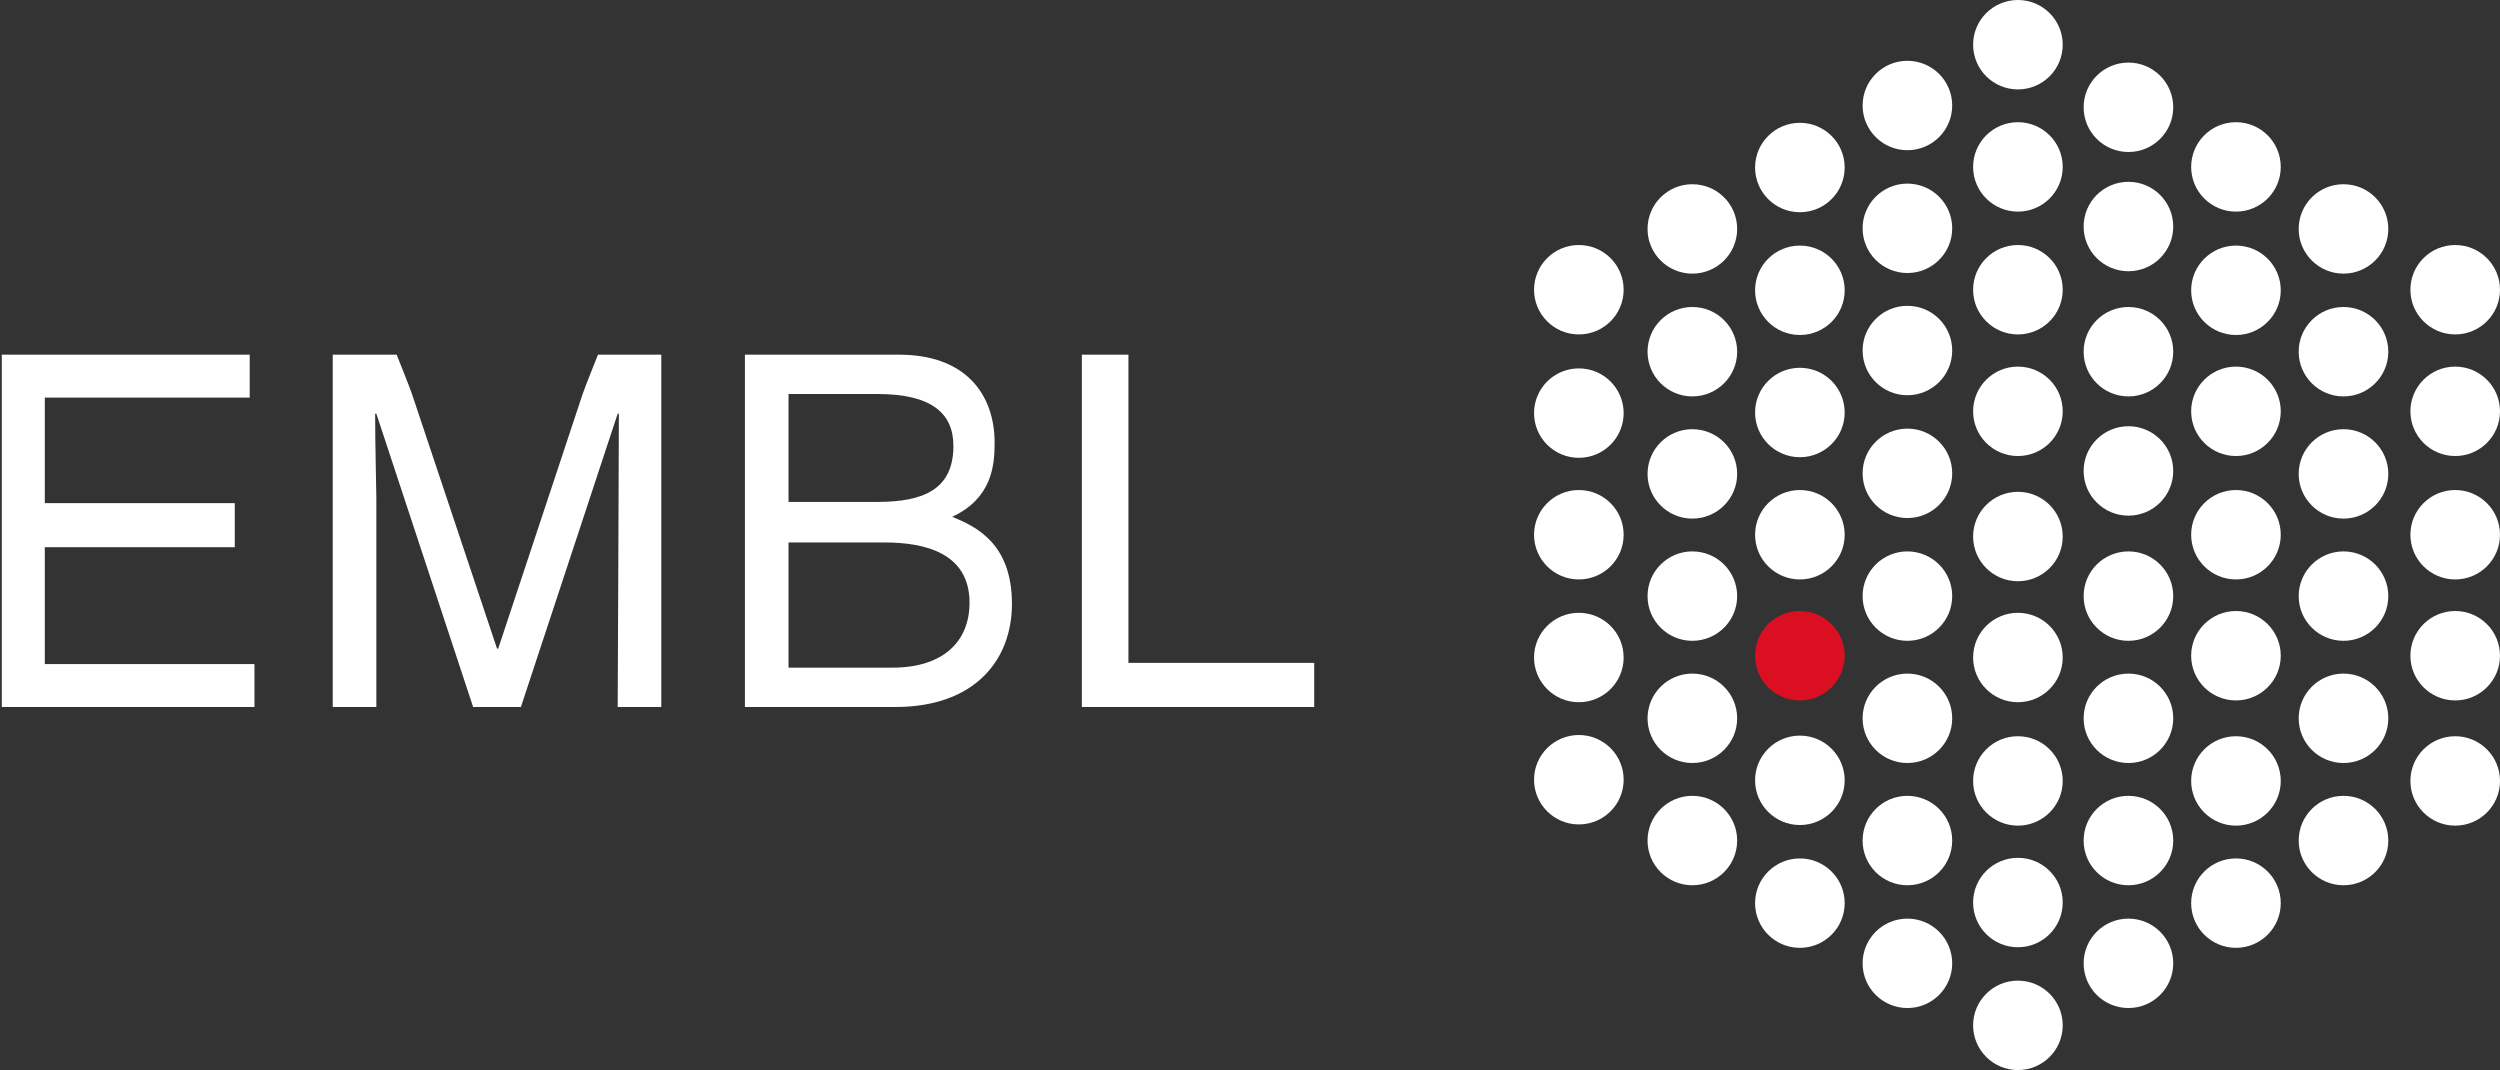 <svg width="257" height="110" viewBox="0 0 257 110" fill="none" xmlns="http://www.w3.org/2000/svg">
<rect x="0" y="0" width="257" height="110" fill="#333333" stroke="none"/>
<g clip-path="url(#clip0)">
<path d="M185.028 21.817C187.571 21.817 189.633 19.759 189.633 17.221C189.633 14.683 187.571 12.625 185.028 12.625C182.484 12.625 180.422 14.683 180.422 17.221C180.422 19.759 182.484 21.817 185.028 21.817Z" fill="white"/>
<path d="M185.028 34.438C187.571 34.438 189.633 32.381 189.633 29.842C189.633 27.304 187.571 25.246 185.028 25.246C182.484 25.246 180.422 27.304 180.422 29.842C180.422 32.381 182.484 34.438 185.028 34.438Z" fill="white"/>
<path d="M185.028 47.001C187.571 47.001 189.633 44.943 189.633 42.405C189.633 39.866 187.571 37.809 185.028 37.809C182.484 37.809 180.422 39.866 180.422 42.405C180.422 44.943 182.484 47.001 185.028 47.001Z" fill="white"/>
<path d="M185.028 59.567C187.571 59.567 189.633 57.51 189.633 54.971C189.633 52.433 187.571 50.375 185.028 50.375C182.484 50.375 180.422 52.433 180.422 54.971C180.422 57.51 182.484 59.567 185.028 59.567Z" fill="white"/>
<path d="M185.028 84.813C187.571 84.813 189.633 82.756 189.633 80.217C189.633 77.679 187.571 75.621 185.028 75.621C182.484 75.621 180.422 77.679 180.422 80.217C180.422 82.756 182.484 84.813 185.028 84.813Z" fill="white"/>
<path d="M185.028 97.438C187.571 97.438 189.633 95.38 189.633 92.842C189.633 90.304 187.571 88.246 185.028 88.246C182.484 88.246 180.422 90.304 180.422 92.842C180.422 95.38 182.484 97.438 185.028 97.438Z" fill="white"/>
<path d="M162.306 34.38C164.85 34.38 166.912 32.322 166.912 29.784C166.912 27.245 164.85 25.188 162.306 25.188C159.762 25.188 157.7 27.245 157.7 29.784C157.7 32.322 159.762 34.38 162.306 34.38Z" fill="white"/>
<path d="M162.306 47.063C164.85 47.063 166.912 45.006 166.912 42.467C166.912 39.929 164.85 37.871 162.306 37.871C159.762 37.871 157.7 39.929 157.7 42.467C157.7 45.006 159.762 47.063 162.306 47.063Z" fill="white"/>
<path d="M162.306 59.567C164.85 59.567 166.912 57.51 166.912 54.971C166.912 52.433 164.85 50.375 162.306 50.375C159.762 50.375 157.7 52.433 157.7 54.971C157.7 57.51 159.762 59.567 162.306 59.567Z" fill="white"/>
<path d="M162.306 72.188C164.85 72.188 166.912 70.13 166.912 67.592C166.912 65.054 164.85 62.996 162.306 62.996C159.762 62.996 157.7 65.054 157.7 67.592C157.7 70.13 159.762 72.188 162.306 72.188Z" fill="white"/>
<path d="M162.306 84.751C164.85 84.751 166.912 82.693 166.912 80.155C166.912 77.616 164.85 75.559 162.306 75.559C159.762 75.559 157.7 77.616 157.7 80.155C157.7 82.693 159.762 84.751 162.306 84.751Z" fill="white"/>
<path d="M173.974 28.13C176.518 28.13 178.58 26.072 178.58 23.534C178.58 20.995 176.518 18.938 173.974 18.938C171.43 18.938 169.368 20.995 169.368 23.534C169.368 26.072 171.43 28.13 173.974 28.13Z" fill="white"/>
<path d="M173.974 40.751C176.518 40.751 178.58 38.693 178.58 36.155C178.58 33.616 176.518 31.559 173.974 31.559C171.43 31.559 169.368 33.616 169.368 36.155C169.368 38.693 171.43 40.751 173.974 40.751Z" fill="white"/>
<path d="M173.974 53.313C176.518 53.313 178.58 51.255 178.58 48.717C178.58 46.179 176.518 44.121 173.974 44.121C171.43 44.121 169.368 46.179 169.368 48.717C169.368 51.255 171.43 53.313 173.974 53.313Z" fill="white"/>
<path d="M173.974 65.876C176.518 65.876 178.58 63.818 178.58 61.28C178.58 58.741 176.518 56.684 173.974 56.684C171.43 56.684 169.368 58.741 169.368 61.28C169.368 63.818 171.43 65.876 173.974 65.876Z" fill="white"/>
<path d="M173.974 78.438C176.518 78.438 178.58 76.38 178.58 73.842C178.58 71.304 176.518 69.246 173.974 69.246C171.43 69.246 169.368 71.304 169.368 73.842C169.368 76.38 171.43 78.438 173.974 78.438Z" fill="white"/>
<path d="M173.974 91.005C176.518 91.005 178.58 88.947 178.58 86.409C178.58 83.87 176.518 81.812 173.974 81.812C171.43 81.812 169.368 83.87 169.368 86.409C169.368 88.947 171.43 91.005 173.974 91.005Z" fill="white"/>
<path d="M252.394 34.38C254.938 34.38 257 32.322 257 29.784C257 27.245 254.938 25.188 252.394 25.188C249.851 25.188 247.789 27.245 247.789 29.784C247.789 32.322 249.851 34.38 252.394 34.38Z" fill="white"/>
<path d="M252.394 46.88C254.938 46.88 257 44.822 257 42.284C257 39.745 254.938 37.688 252.394 37.688C249.851 37.688 247.789 39.745 247.789 42.284C247.789 44.822 249.851 46.88 252.394 46.88Z" fill="white"/>
<path d="M252.394 59.567C254.938 59.567 257 57.51 257 54.971C257 52.433 254.938 50.375 252.394 50.375C249.851 50.375 247.789 52.433 247.789 54.971C247.789 57.51 249.851 59.567 252.394 59.567Z" fill="white"/>
<path d="M252.394 72.005C254.938 72.005 257 69.947 257 67.409C257 64.87 254.938 62.812 252.394 62.812C249.851 62.812 247.789 64.87 247.789 67.409C247.789 69.947 249.851 72.005 252.394 72.005Z" fill="white"/>
<path d="M252.394 84.876C254.938 84.876 257 82.818 257 80.28C257 77.741 254.938 75.684 252.394 75.684C249.851 75.684 247.789 77.741 247.789 80.28C247.789 82.818 249.851 84.876 252.394 84.876Z" fill="white"/>
<path d="M240.911 28.13C243.455 28.13 245.517 26.072 245.517 23.534C245.517 20.995 243.455 18.938 240.911 18.938C238.367 18.938 236.305 20.995 236.305 23.534C236.305 26.072 238.367 28.13 240.911 28.13Z" fill="white"/>
<path d="M240.911 40.751C243.455 40.751 245.517 38.693 245.517 36.155C245.517 33.616 243.455 31.559 240.911 31.559C238.367 31.559 236.305 33.616 236.305 36.155C236.305 38.693 238.367 40.751 240.911 40.751Z" fill="white"/>
<path d="M240.911 53.313C243.455 53.313 245.517 51.255 245.517 48.717C245.517 46.179 243.455 44.121 240.911 44.121C238.367 44.121 236.305 46.179 236.305 48.717C236.305 51.255 238.367 53.313 240.911 53.313Z" fill="white"/>
<path d="M240.911 65.876C243.455 65.876 245.517 63.818 245.517 61.28C245.517 58.741 243.455 56.684 240.911 56.684C238.367 56.684 236.305 58.741 236.305 61.28C236.305 63.818 238.367 65.876 240.911 65.876Z" fill="white"/>
<path d="M240.911 78.438C243.455 78.438 245.517 76.38 245.517 73.842C245.517 71.304 243.455 69.246 240.911 69.246C238.367 69.246 236.305 71.304 236.305 73.842C236.305 76.38 238.367 78.438 240.911 78.438Z" fill="white"/>
<path d="M240.911 91.005C243.455 91.005 245.517 88.947 245.517 86.409C245.517 83.87 243.455 81.812 240.911 81.812C238.367 81.812 236.305 83.87 236.305 86.409C236.305 88.947 238.367 91.005 240.911 91.005Z" fill="white"/>
<path d="M229.857 21.755C232.4 21.755 234.462 19.697 234.462 17.159C234.462 14.62 232.4 12.562 229.857 12.562C227.313 12.562 225.251 14.62 225.251 17.159C225.251 19.697 227.313 21.755 229.857 21.755Z" fill="white"/>
<path d="M229.857 34.438C232.4 34.438 234.462 32.381 234.462 29.842C234.462 27.304 232.4 25.246 229.857 25.246C227.313 25.246 225.251 27.304 225.251 29.842C225.251 32.381 227.313 34.438 229.857 34.438Z" fill="white"/>
<path d="M229.857 46.88C232.4 46.88 234.462 44.822 234.462 42.284C234.462 39.745 232.4 37.688 229.857 37.688C227.313 37.688 225.251 39.745 225.251 42.284C225.251 44.822 227.313 46.88 229.857 46.88Z" fill="white"/>
<path d="M229.857 59.567C232.4 59.567 234.462 57.51 234.462 54.971C234.462 52.433 232.4 50.375 229.857 50.375C227.313 50.375 225.251 52.433 225.251 54.971C225.251 57.51 227.313 59.567 229.857 59.567Z" fill="white"/>
<path d="M229.857 72.005C232.4 72.005 234.462 69.947 234.462 67.409C234.462 64.87 232.4 62.812 229.857 62.812C227.313 62.812 225.251 64.87 225.251 67.409C225.251 69.947 227.313 72.005 229.857 72.005Z" fill="white"/>
<path d="M229.857 84.876C232.4 84.876 234.462 82.818 234.462 80.28C234.462 77.741 232.4 75.684 229.857 75.684C227.313 75.684 225.251 77.741 225.251 80.28C225.251 82.818 227.313 84.876 229.857 84.876Z" fill="white"/>
<path d="M229.857 97.438C232.4 97.438 234.462 95.38 234.462 92.842C234.462 90.304 232.4 88.246 229.857 88.246C227.313 88.246 225.251 90.304 225.251 92.842C225.251 95.38 227.313 97.438 229.857 97.438Z" fill="white"/>
<path d="M185.028 72.005C187.571 72.005 189.633 69.947 189.633 67.409C189.633 64.87 187.571 62.812 185.028 62.812C182.484 62.812 180.422 64.87 180.422 67.409C180.422 69.947 182.484 72.005 185.028 72.005Z" fill="#DA0F21"/>
<path d="M218.803 15.626C221.347 15.626 223.409 13.568 223.409 11.03C223.409 8.491 221.347 6.434 218.803 6.434C216.259 6.434 214.197 8.491 214.197 11.03C214.197 13.568 216.259 15.626 218.803 15.626Z" fill="white"/>
<path d="M218.803 27.884C221.347 27.884 223.409 25.826 223.409 23.288C223.409 20.749 221.347 18.691 218.803 18.691C216.259 18.691 214.197 20.749 214.197 23.288C214.197 25.826 216.259 27.884 218.803 27.884Z" fill="white"/>
<path d="M218.803 40.751C221.347 40.751 223.409 38.693 223.409 36.155C223.409 33.616 221.347 31.559 218.803 31.559C216.259 31.559 214.197 33.616 214.197 36.155C214.197 38.693 216.259 40.751 218.803 40.751Z" fill="white"/>
<path d="M218.803 53.009C221.347 53.009 223.409 50.951 223.409 48.413C223.409 45.874 221.347 43.816 218.803 43.816C216.259 43.816 214.197 45.874 214.197 48.413C214.197 50.951 216.259 53.009 218.803 53.009Z" fill="white"/>
<path d="M218.803 65.876C221.347 65.876 223.409 63.818 223.409 61.28C223.409 58.741 221.347 56.684 218.803 56.684C216.259 56.684 214.197 58.741 214.197 61.28C214.197 63.818 216.259 65.876 218.803 65.876Z" fill="white"/>
<path d="M218.803 78.438C221.347 78.438 223.409 76.38 223.409 73.842C223.409 71.304 221.347 69.246 218.803 69.246C216.259 69.246 214.197 71.304 214.197 73.842C214.197 76.38 216.259 78.438 218.803 78.438Z" fill="white"/>
<path d="M218.803 91.005C221.347 91.005 223.409 88.947 223.409 86.409C223.409 83.87 221.347 81.812 218.803 81.812C216.259 81.812 214.197 83.87 214.197 86.409C214.197 88.947 216.259 91.005 218.803 91.005Z" fill="white"/>
<path d="M218.803 103.626C221.347 103.626 223.409 101.568 223.409 99.03C223.409 96.491 221.347 94.434 218.803 94.434C216.259 94.434 214.197 96.491 214.197 99.03C214.197 101.568 216.259 103.626 218.803 103.626Z" fill="white"/>
<path d="M207.442 9.192C209.986 9.192 212.048 7.134 212.048 4.596C212.048 2.058 209.986 0 207.442 0C204.898 0 202.836 2.058 202.836 4.596C202.836 7.134 204.898 9.192 207.442 9.192Z" fill="white"/>
<path d="M207.442 21.755C209.986 21.755 212.048 19.697 212.048 17.159C212.048 14.62 209.986 12.562 207.442 12.562C204.898 12.562 202.836 14.62 202.836 17.159C202.836 19.697 204.898 21.755 207.442 21.755Z" fill="white"/>
<path d="M207.442 34.38C209.986 34.38 212.048 32.322 212.048 29.784C212.048 27.245 209.986 25.188 207.442 25.188C204.898 25.188 202.836 27.245 202.836 29.784C202.836 32.322 204.898 34.38 207.442 34.38Z" fill="white"/>
<path d="M207.442 46.88C209.986 46.88 212.048 44.822 212.048 42.284C212.048 39.745 209.986 37.688 207.442 37.688C204.898 37.688 202.836 39.745 202.836 42.284C202.836 44.822 204.898 46.88 207.442 46.88Z" fill="white"/>
<path d="M207.442 59.751C209.986 59.751 212.048 57.693 212.048 55.155C212.048 52.616 209.986 50.559 207.442 50.559C204.898 50.559 202.836 52.616 202.836 55.155C202.836 57.693 204.898 59.751 207.442 59.751Z" fill="white"/>
<path d="M207.442 72.188C209.986 72.188 212.048 70.13 212.048 67.592C212.048 65.054 209.986 62.996 207.442 62.996C204.898 62.996 202.836 65.054 202.836 67.592C202.836 70.13 204.898 72.188 207.442 72.188Z" fill="white"/>
<path d="M207.442 84.876C209.986 84.876 212.048 82.818 212.048 80.28C212.048 77.741 209.986 75.684 207.442 75.684C204.898 75.684 202.836 77.741 202.836 80.28C202.836 82.818 204.898 84.876 207.442 84.876Z" fill="white"/>
<path d="M207.442 97.376C209.986 97.376 212.048 95.318 212.048 92.78C212.048 90.241 209.986 88.184 207.442 88.184C204.898 88.184 202.836 90.241 202.836 92.78C202.836 95.318 204.898 97.376 207.442 97.376Z" fill="white"/>
<path d="M196.081 15.442C198.625 15.442 200.687 13.384 200.687 10.846C200.687 8.308 198.625 6.25 196.081 6.25C193.538 6.25 191.476 8.308 191.476 10.846C191.476 13.384 193.538 15.442 196.081 15.442Z" fill="white"/>
<path d="M196.081 28.067C198.625 28.067 200.687 26.009 200.687 23.471C200.687 20.933 198.625 18.875 196.081 18.875C193.538 18.875 191.476 20.933 191.476 23.471C191.476 26.009 193.538 28.067 196.081 28.067Z" fill="white"/>
<path d="M196.081 40.63C198.625 40.63 200.687 38.572 200.687 36.034C200.687 33.495 198.625 31.438 196.081 31.438C193.538 31.438 191.476 33.495 191.476 36.034C191.476 38.572 193.538 40.63 196.081 40.63Z" fill="white"/>
<path d="M196.081 53.255C198.625 53.255 200.687 51.197 200.687 48.659C200.687 46.12 198.625 44.062 196.081 44.062C193.538 44.062 191.476 46.12 191.476 48.659C191.476 51.197 193.538 53.255 196.081 53.255Z" fill="white"/>
<path d="M196.081 65.876C198.625 65.876 200.687 63.818 200.687 61.28C200.687 58.741 198.625 56.684 196.081 56.684C193.538 56.684 191.476 58.741 191.476 61.28C191.476 63.818 193.538 65.876 196.081 65.876Z" fill="white"/>
<path d="M196.081 78.438C198.625 78.438 200.687 76.38 200.687 73.842C200.687 71.304 198.625 69.246 196.081 69.246C193.538 69.246 191.476 71.304 191.476 73.842C191.476 76.38 193.538 78.438 196.081 78.438Z" fill="white"/>
<path d="M196.081 91.005C198.625 91.005 200.687 88.947 200.687 86.409C200.687 83.87 198.625 81.812 196.081 81.812C193.538 81.812 191.476 83.87 191.476 86.409C191.476 88.947 193.538 91.005 196.081 91.005Z" fill="white"/>
<path d="M196.081 103.626C198.625 103.626 200.687 101.568 200.687 99.03C200.687 96.491 198.625 94.434 196.081 94.434C193.538 94.434 191.476 96.491 191.476 99.03C191.476 101.568 193.538 103.626 196.081 103.626Z" fill="white"/>
<path d="M207.442 110.001C209.986 110.001 212.048 107.943 212.048 105.405C212.048 102.866 209.986 100.809 207.442 100.809C204.898 100.809 202.836 102.866 202.836 105.405C202.836 107.943 204.898 110.001 207.442 110.001Z" fill="white"/>
<path d="M26.16 68.266H4.606V56.255H24.134V51.72H4.606V40.873H25.669V36.461H0.184V72.678H26.16V68.266ZM67.981 72.678V36.461H61.471C61.471 36.461 59.997 40.138 59.874 40.567L51.216 66.673H51.093L42.373 40.567C42.25 40.138 40.776 36.461 40.776 36.461H34.205V72.678H38.688V51.23C38.688 50.188 38.565 45.898 38.565 42.528H38.688L48.636 72.678H53.549L63.498 42.528H63.62C63.62 45.959 63.498 72.678 63.498 72.678H67.981ZM81.061 40.505H90.211C95.738 40.505 98.01 42.467 98.01 45.837C98.01 50.31 94.939 51.597 90.211 51.597H81.061V40.505ZM76.578 72.678H92.053C100.159 72.678 104.028 67.898 104.028 62.077C104.028 55.826 100.282 54.11 97.887 53.13C101.94 51.23 102.247 47.92 102.247 45.531C102.247 40.505 99.238 36.461 92.422 36.461H76.578V72.678ZM81.061 55.765H90.948C95.001 55.765 99.668 56.806 99.668 61.954C99.668 65.999 96.904 68.634 91.746 68.634H81.061V55.765ZM116.003 36.461H111.213V72.678H135.101V68.143H116.003V36.461Z" fill="white"/>
</g>
<defs>
<clipPath id="clip0">
<rect width="257" height="110" fill="white"/>
</clipPath>
</defs>
</svg>

